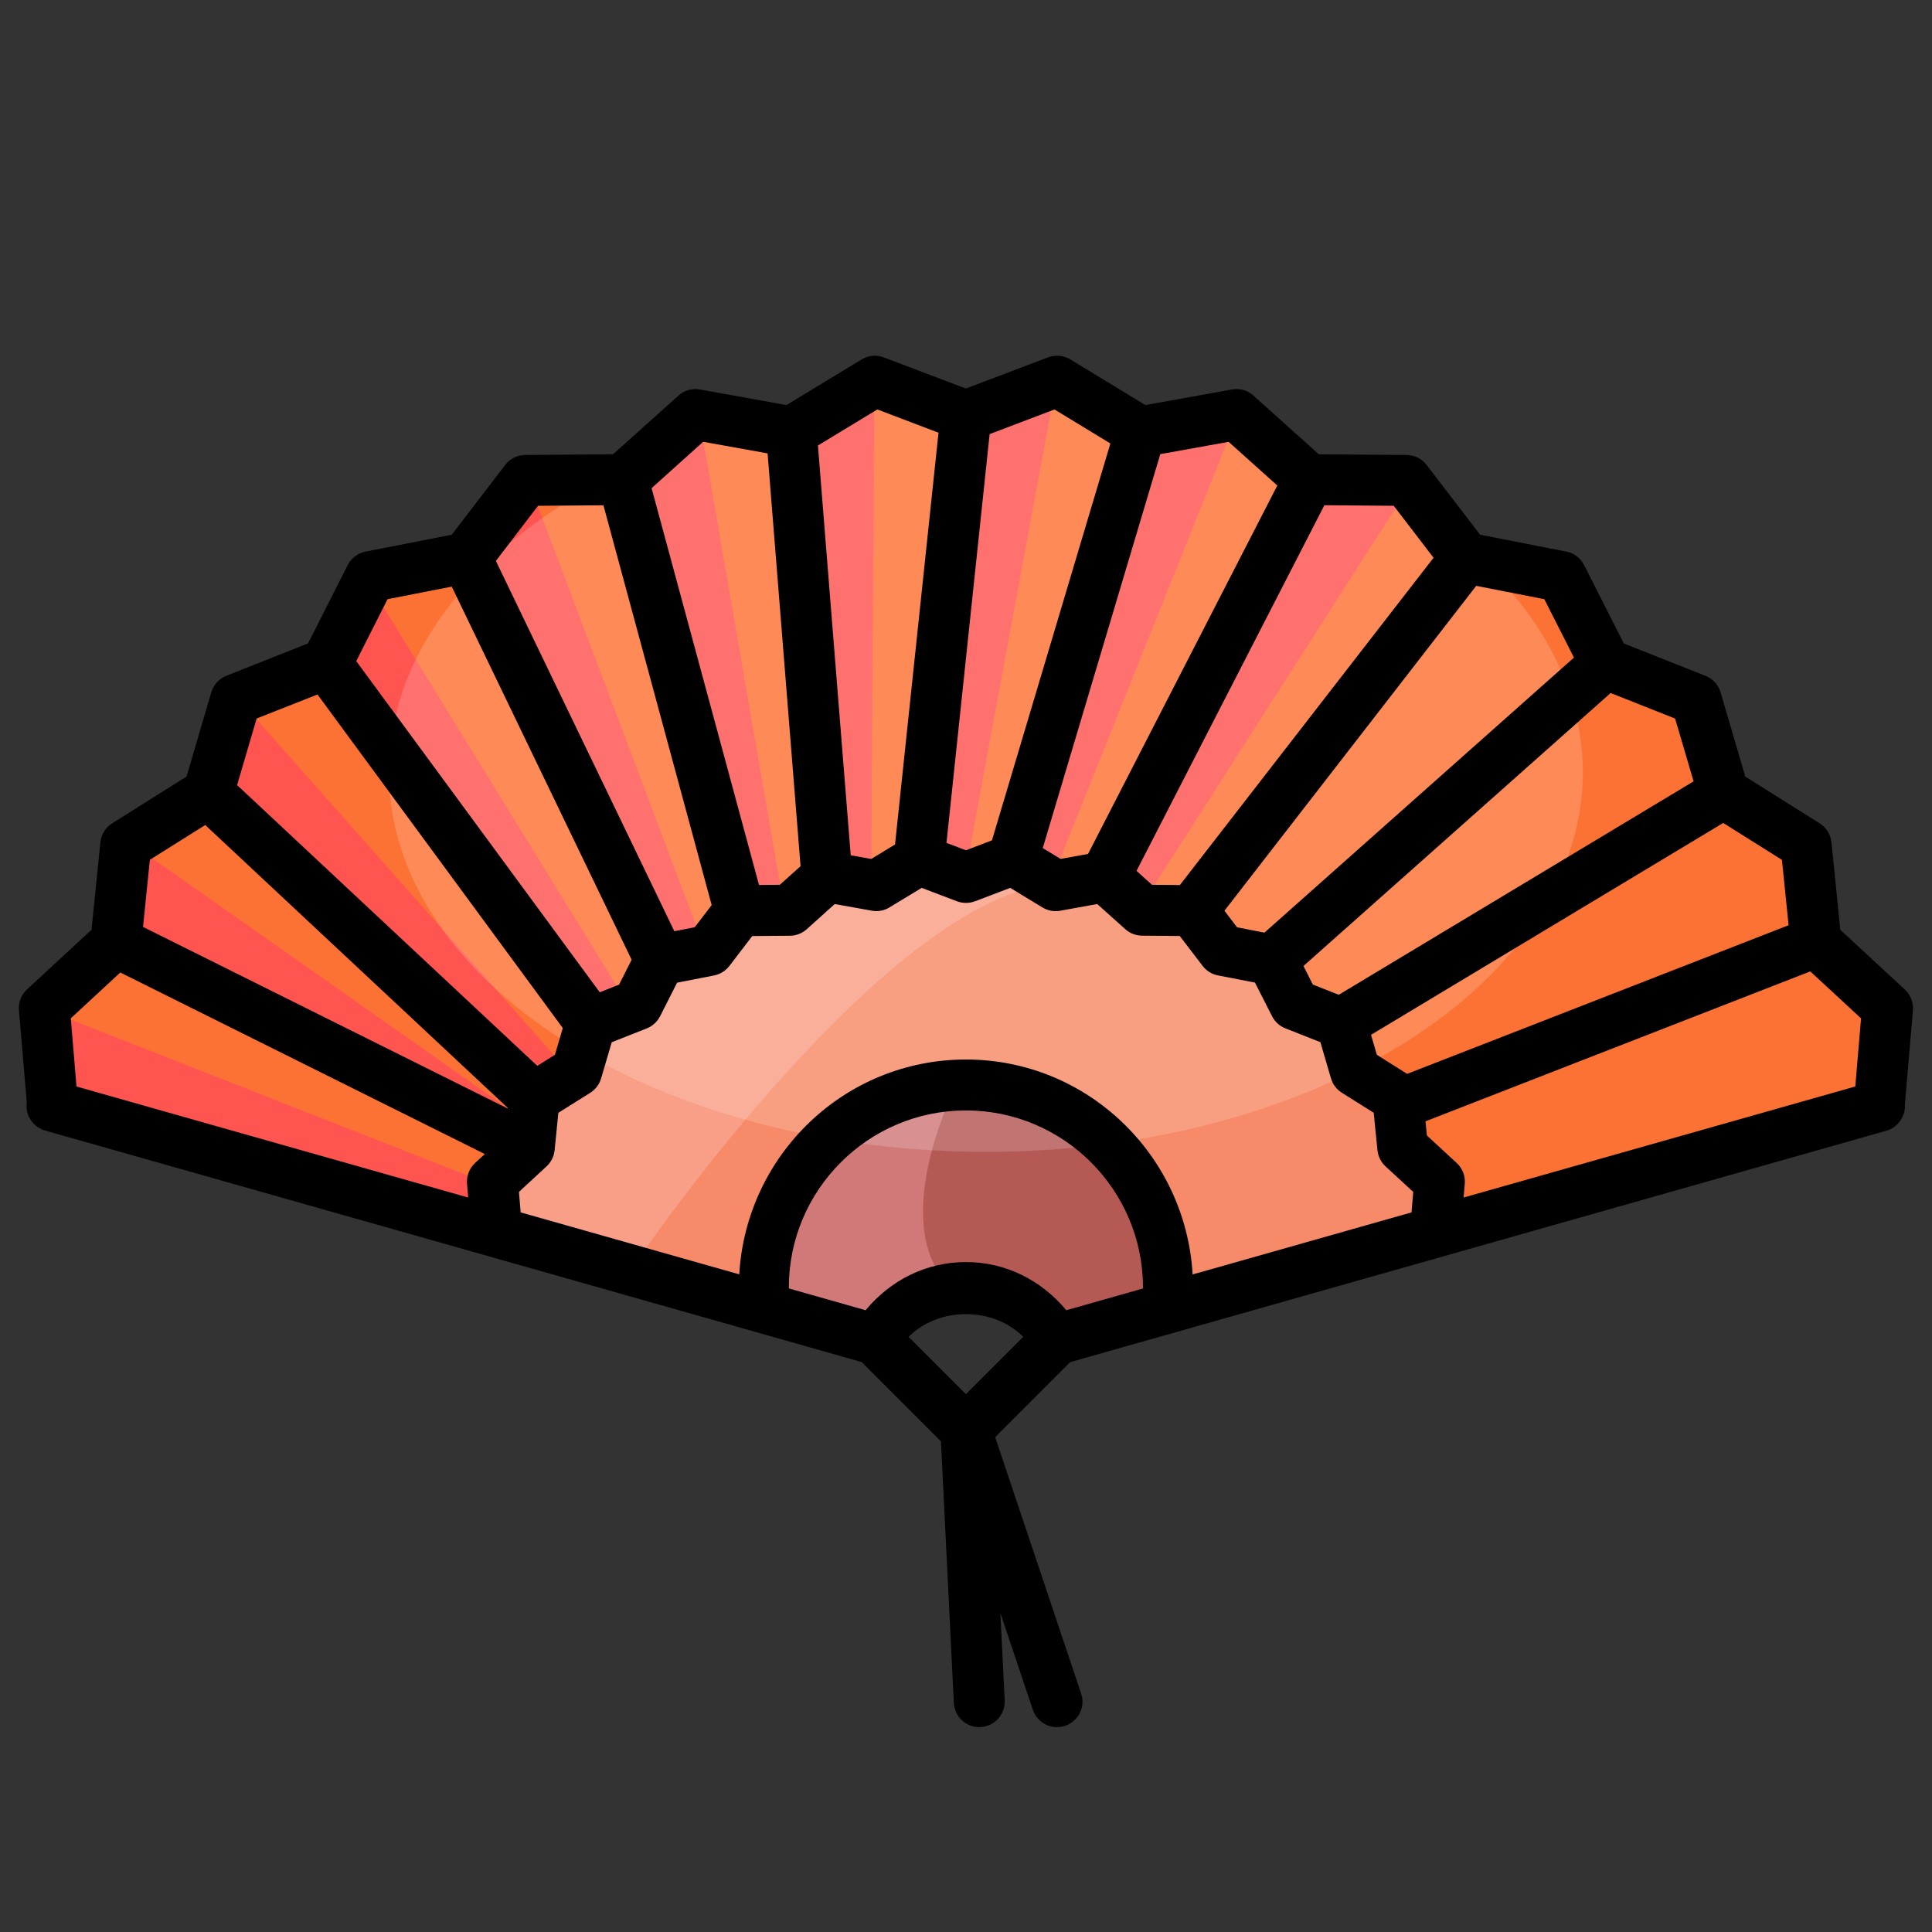 <?xml version="1.0" ?><svg id="Layer_1" style="enable-background:new 0 0 30 30;" version="1.1" viewBox="0 0 30 30" xml:space="preserve" xmlns="http://www.w3.org/2000/svg" xmlns:xlink="http://www.w3.org/1999/xlink"><rect x="0" y="0" width="30" height="30" fill="#333333" stroke="none"/><style type="text/css">
	.st0{fill:#2CC0FE;}
	.st1{opacity:0.33;fill:#B5E7FE;}
	.st2{fill:#FF5450;}
	.st3{fill:#FC7235;}
	.st4{fill:#B55955;}
	.st5{fill:#F78A68;}
	.st6{fill:#F99F87;}
	.st7{fill:#D17979;}
	.st8{opacity:0.17;fill:#FFFFFF;}
</style><path d="M447.894,207.354"/><path class="st0" d="M456.389,198.592c0,0-1.19-1.19-4.212,0c0,0-5.861-5.448-11.538,1.282c0,0-8.012-0.183-7.6,7.417  c0,0-9.478,5.54,0.504,10.027c0,0,4.395,6.685,10.256,1.557c0,0,7.509,5.586,10.256-0.824c0,0,6.227,7.326,9.981,0.275  c0,0,6.685,6.501,11.629-0.641c0,0,12.091,4.53,11.355-9.731c0,0-2.198-4.005-5.036-3.73c0,0-1.74-9.615-8.791-7.142  c0,0-8.516-4.212-12.362,1.19C460.83,198.272,457.382,198.106,456.389,198.592z"/><path class="st1" d="M462.395,200.646c0,0,4.891-6.325,9.298,0c0,0,6.838-2.806,8.459,4.196c0.101,0.435,0,1.786,0,1.786  s3.022-0.069,4.739,2.335c0,0,1.648,8.104-8.104,7.211c0,0,0.036-0.57-2.974,2.383l1.852-0.873c0,0,7.917,3.022,11.387-4.327  c0,0,1.959-6.387-4.359-9.134c0,0-2.083-9.546-10.382-7.005c0,0-6.444-4.876-11.046,0.893c0,0-2.678,1.292,0.824,2.535"/><path class="st1" d="M454.02,201.805c0,0-5.002-7.52-9.409-0.939c0,0-6.726-1.981-8.348,5.305c-0.101,0.453,0,1.858,0,1.858  s-3.421-0.391-4.229,2.533c-0.807,2.918-0.129,6.035,9.658,6.478c0.88,0.04,5.185,0.973,0.911,3.402c0,0-0.538-0.348-0.739-0.414  c-3.054-1.017-7.005-0.927-11.69-5.391c0,0-0.932-5.626,3.62-7.978c0,0-0.137-7.337,10.31-8.421c0,0,0.61-4.583,13.693,0.98  c0,0,0.031,1.293-3.471,2.586"/><ellipse class="st1" cx="468.287" cy="202.789" rx="11.538" ry="6.288"/><path class="st1" d="M453.524,203.267c-2.015,1.899-4.165,5.453-9.304,5.453s-9.304-2.441-9.304-5.453  c0-1.815,2.792-2.729,5.723-4.033c1.934-0.86,3.635-2.503,5.677-2.503C451.455,196.73,456.079,200.859,453.524,203.267z"/><path d="M486.513,206.083c-0.927-1.055-1.867-1.767-2.96-2.242c-0.2-0.086-0.401-0.162-0.607-0.229  c-0.564-2.941-1.856-5.064-3.85-6.311c-1.912-1.199-3.968-1.531-6.076-0.942c-0.725-0.672-1.567-1.218-2.462-1.595  c-2.402-1.011-5.142-0.754-7.522,0.696c-0.266,0.163-0.522,0.34-0.723,0.502c-0.76,0.533-1.406,1.203-1.893,1.959  c-0.547-0.068-1.1-0.083-1.685-0.047c-0.356,0.022-0.711,0.091-1.069,0.183c-1.679-0.891-3.461-1.122-5.28-0.618  c-0.694-0.638-1.496-1.158-2.346-1.515c-2.303-0.969-4.936-0.725-7.224,0.669c-0.255,0.155-0.499,0.325-0.693,0.48  c-0.724,0.508-1.339,1.145-1.805,1.864c-0.52-0.064-1.039-0.077-1.594-0.043c-1.002,0.061-1.988,0.403-3.103,1.074  c-1.453,0.876-2.538,2.413-3.138,4.448c-0.205,0.696-0.296,1.459-0.27,2.242c-1.261,0.403-2.368,1.195-3.112,2.244  c-1.852,2.614-1.579,6.073,0.635,8.046c1.068,0.952,2.462,1.451,3.98,1.372c0.954,1.484,2.315,2.565,3.803,3.004  c1.287,0.378,2.42,0.45,3.469,0.221c1.19-0.261,2.226-0.786,3.152-1.599c1.374,1.15,3.248,1.805,5.119,1.805  c0.403,0,0.806-0.03,1.204-0.093c1.572-0.247,3.051-0.961,4.279-2.065c0.812,0.786,1.741,1.383,2.74,1.676  c1.34,0.395,2.522,0.471,3.61,0.231c1.251-0.273,2.339-0.827,3.307-1.687c1.434,1.212,3.397,1.902,5.359,1.902  c0.421,0,0.839-0.031,1.253-0.097c1.919-0.3,3.696-1.269,5.069-2.754c2.938,1.219,6.466,0.786,8.812-1.141  c1.803-1.479,2.994-3.512,3.271-5.579C488.472,209.838,487.871,207.63,486.513,206.083z M450.19,219.922  c-1.926,0.297-4-0.348-5.421-1.802c-0.171-0.181-0.476-0.215-0.724-0.206c-0.249,0.005-0.548,0.187-0.711,0.376  c-0.798,0.818-1.663,1.306-2.721,1.539c-0.752,0.163-1.602,0.1-2.597-0.191c-1.208-0.356-2.323-1.327-3.057-2.666  c-0.176-0.321-0.525-0.509-0.895-0.447c-1.183,0.17-2.334-0.153-3.157-0.889c-1.76-1.569-1.504-4.116-0.371-5.716  c0.631-0.89,1.642-1.518,2.774-1.727c0.46-0.085,0.774-0.516,0.713-0.98c-0.106-0.811-0.056-1.605,0.149-2.3  c0.329-1.119,1.007-2.625,2.359-3.438c0.863-0.52,1.595-0.782,2.303-0.825c0.621-0.035,1.189-0.003,1.775,0.113  c0.39,0.078,0.775-0.114,0.953-0.464c0.355-0.695,0.898-1.313,1.611-1.815c0.179-0.141,0.365-0.27,0.559-0.388  c1.801-1.097,3.853-1.298,5.628-0.55c0.795,0.335,1.539,0.852,2.15,1.497c0.239,0.252,0.7,0.305,1.024,0.188  c0.956-0.34,1.914-0.369,2.865-0.152c-1.453,0.923-2.548,2.484-3.157,4.548c-0.216,0.734-0.31,1.54-0.28,2.364  c-1.324,0.416-2.487,1.245-3.265,2.344c-1.926,2.717-1.643,6.314,0.659,8.366c1.116,0.995,2.61,1.491,4.158,1.424  c0.03,0.048,0.069,0.086,0.1,0.133c-0.009,0.008-0.021,0.01-0.03,0.018C452.604,219.157,451.431,219.727,450.19,219.922z   M486.42,211.911c-0.219,1.631-1.183,3.255-2.644,4.454c-1.987,1.628-5.084,1.896-7.527,0.642c-0.365-0.189-0.826-0.096-1.088,0.233  c-1.15,1.437-2.721,2.375-4.421,2.642c-2.045,0.313-4.217-0.367-5.713-1.899c-0.157-0.167-0.429-0.204-0.665-0.204  c-0.021,0-0.043,0-0.062,0.001c-0.251,0.006-0.552,0.191-0.715,0.381c-0.843,0.864-1.756,1.379-2.869,1.623  c-0.792,0.174-1.689,0.108-2.737-0.201c-1.275-0.374-2.451-1.398-3.225-2.809c-0.175-0.321-0.524-0.499-0.895-0.447  c-1.257,0.175-2.468-0.164-3.336-0.938c-1.86-1.659-1.591-4.349-0.394-6.038c0.665-0.939,1.733-1.604,2.928-1.823  c0.46-0.085,0.775-0.516,0.713-0.981c-0.114-0.853-0.059-1.691,0.157-2.422c0.347-1.178,1.06-2.763,2.487-3.624  c0.906-0.546,1.677-0.822,2.428-0.868c0.654-0.044,1.251-0.003,1.867,0.118c0.401,0.077,0.775-0.114,0.953-0.463  c0.376-0.734,0.949-1.386,1.7-1.914c0.187-0.148,0.382-0.284,0.588-0.409c1.897-1.155,4.056-1.367,5.926-0.578  c0.841,0.354,1.625,0.898,2.262,1.575c0.238,0.251,0.702,0.3,1.03,0.188c1.661-0.588,3.385-0.367,4.996,0.643  c1.663,1.043,2.721,2.946,3.142,5.654c0.056,0.354,0.32,0.64,0.67,0.721c0.298,0.07,0.592,0.164,0.878,0.288  c0.856,0.372,1.577,0.924,2.337,1.79C486.214,208.408,486.663,210.109,486.42,211.911z"/><polygon class="st2" points="29.048,15.777 22.064,18.084 21.9,17.116 28.347,14.686 "/><polygon class="st2" points="27.961,13.197 21.542,16.787 21.197,15.867 27.066,12.258 "/><polygon class="st2" points="26.267,11.06 20.556,15.693 20.058,14.846 25.225,10.287 "/><polygon class="st2" points="24.068,9.139 18.985,14.686 18.815,13.62 22.832,8.583 "/><g><polygon class="st3" points="22.373,19.053 29.295,17.034 29.295,15.685 27.873,14.274 28.018,13.491 26.514,12.172 26.37,10.772    24.783,10.36 24.248,8.959 22.476,8.691 21.817,7.455 20.293,7.455 19.283,6.26 17.8,6.569 16.07,5.951 15.349,6.322 13.557,5.951    12.3,6.817 10.714,6.281 9.684,7.517 7.954,7.538 6.924,8.897 5.688,8.856 4.72,10.421 3.504,10.875 3.319,12.255 1.877,13.161    1.877,14.644 0.62,15.777 0.888,17.199 7.253,18.888 7.871,18.29 8.881,16.498 10.817,14.727 13.351,13.614 16.585,13.717    18.274,14.006 20.602,15.901 21.858,17.549  "/><polygon class="st2" points="21.827,7.641 17.826,13.898 17.007,13.481 20.329,7.316  "/><polygon class="st2" points="19.17,6.575 16.235,13.898 15.678,12.847 17.872,6.683  "/><polygon class="st2" points="16.42,5.833 14.958,13.728 14.103,13.202 14.958,6.667  "/><polygon class="st2" points="13.577,6.096 13.529,13.337 12.573,13.65 12.233,7.007  "/><polygon class="st2" points="9.761,7.548 11.584,14.129 12.141,13.898 10.874,6.575  "/><polygon class="st2" points="8.309,7.749 10.951,14.747 10.163,14.747 7.15,8.614  "/><polygon class="st2" points="5.729,9.062 9.761,15.613 8.927,15.685 5.204,10.236  "/><polygon class="st2" points="3.798,10.962 8.85,16.663 8.232,16.926 3.226,12.26  "/><polygon class="st2" points="2.098,13.141 8.031,17.312 5.574,16.339 1.959,14.624  "/><polygon class="st2" points="0.722,15.685 7.614,18.393 7.32,19.053 0.722,17.173  "/><path class="st4" d="M17.007,20.659l1.04-0.494c0,0-0.133-4.474-3.945-3.378c-0.99,0.285-3.512,2.101-1.411,3.873h0.886l1.38-0.453   C14.958,20.206,16.296,20.083,17.007,20.659z"/><path class="st5" d="M8.031,19.197l3.507,0.927c0,0,0.834-3.554,3.461-3.337c0,0,3.152,0.247,3.214,3.337l4.161-1.071V18.45   l-0.932-0.768l0.139-0.556l-0.618-0.513l-0.155-0.443l-0.749-0.712l-1.243-0.936l-1.174-0.624l-1.437-0.247h-0.742l-1.081-0.17   l-1.947,0.417l-2.101,1.066c0,0-3.977,4.588-2.534,4.233C8.386,19.053,8.031,19.197,8.031,19.197z"/><path class="st6" d="M9.972,19.465c0,0,4.47-6.511,7.035-5.676c0,0-3.924-1.787-7.957,2.382l-1.565,2.882L9.972,19.465z"/><path class="st7" d="M14.813,16.926c0,0-1.081,2.178,0,3.105l-2.58,0.628C12.233,20.659,11.075,16.972,14.813,16.926z"/><ellipse class="st8" cx="15.308" cy="11.991" rx="9.27" ry="5.895"/><path d="M29.577,15.364l-1.001-0.926l-0.137-1.358c-0.013-0.121-0.08-0.23-0.183-0.295l-1.155-0.726l-0.384-1.309   c-0.035-0.117-0.121-0.211-0.234-0.256l-1.268-0.502l-0.617-1.217c-0.055-0.109-0.156-0.186-0.276-0.21l-1.339-0.262L22.153,7.22   c-0.074-0.097-0.188-0.154-0.311-0.155l-1.364-0.011l-1.014-0.911c-0.092-0.082-0.211-0.118-0.335-0.095L17.785,6.29L16.62,5.581   c-0.103-0.063-0.231-0.075-0.346-0.032l-1.276,0.484L13.724,5.55c-0.114-0.044-0.241-0.032-0.346,0.032L12.212,6.29l-1.343-0.242   c-0.12-0.023-0.244,0.013-0.334,0.095L9.519,7.054L8.155,7.065C8.033,7.066,7.918,7.123,7.844,7.22L7.015,8.303L5.676,8.565   c-0.12,0.024-0.222,0.101-0.277,0.21L4.783,9.991l-1.268,0.502c-0.113,0.045-0.199,0.14-0.234,0.256l-0.384,1.309l-1.155,0.726   c-0.103,0.065-0.171,0.174-0.183,0.295l-0.138,1.358L0.42,15.363c-0.09,0.083-0.136,0.202-0.126,0.324l0.122,1.431   c-0.009,0.062-0.003,0.125,0.017,0.185c0.042,0.122,0.142,0.216,0.267,0.252l8.474,2.402l4.206,1.193l1.231,1.231l0.2,4.061   c0.01,0.211,0.185,0.377,0.394,0.377c0.007,0,0.014-0.001,0.02-0.001c0.218-0.011,0.386-0.196,0.376-0.414l-0.067-1.356   l0.504,1.501c0.055,0.166,0.21,0.27,0.375,0.27c0.042,0,0.084-0.007,0.126-0.021c0.208-0.07,0.319-0.294,0.249-0.5l-1.335-3.982   l1.165-1.165l0.889-0.252l11.791-3.343c0.124-0.035,0.218-0.135,0.261-0.256c0.017-0.048,0.023-0.098,0.02-0.149l0.125-1.462   C29.713,15.566,29.667,15.446,29.577,15.364z M27.773,14.367l-5.923,2.308l-0.47-0.296l-0.091-0.31l5.469-3.29l0.912,0.573   L27.773,14.367z M16.557,20.345c-0.386-0.466-0.942-0.748-1.558-0.748c-0.616,0-1.172,0.282-1.558,0.748l-1.191-0.338   c0-0.005-0.001-0.01-0.001-0.014c0-1.516,1.234-2.75,2.75-2.75c1.516,0,2.749,1.234,2.749,2.75c0,0.005-0.001,0.01-0.001,0.015   l-1.136,0.322l0,0L16.557,20.345z M18.519,19.789c-0.108-1.856-1.638-3.337-3.52-3.337c-1.883,0-3.412,1.48-3.52,3.336   l-3.394-0.962l-0.027-0.318l0.429-0.397c0.071-0.066,0.115-0.154,0.125-0.251L8.67,17.28l0.495-0.311   c0.082-0.052,0.142-0.131,0.169-0.224l0.165-0.561l0.544-0.215c0.09-0.036,0.163-0.103,0.207-0.189l0.264-0.521l0.574-0.112   c0.095-0.019,0.179-0.071,0.238-0.148l0.355-0.464l0.585-0.005c0.096,0,0.189-0.037,0.261-0.101l0.435-0.391l0.575,0.103   c0.096,0.018,0.193,0,0.275-0.051l0.5-0.303l0.547,0.208c0.091,0.034,0.19,0.034,0.281,0l0.547-0.208l0.5,0.304   c0.083,0.05,0.181,0.069,0.276,0.051l0.575-0.104l0.435,0.39c0.072,0.065,0.165,0.101,0.262,0.101l0.584,0.005l0.355,0.464   c0.058,0.077,0.143,0.13,0.238,0.148l0.575,0.112l0.265,0.521c0.043,0.086,0.117,0.154,0.207,0.189l0.544,0.215l0.164,0.561   c0.027,0.093,0.087,0.172,0.169,0.224l0.495,0.311l0.058,0.582c0.011,0.097,0.055,0.185,0.126,0.251l0.43,0.396l-0.027,0.318   l-3.17,0.899L18.519,19.789z M26.298,12.133l-5.51,3.314l-0.402-0.159L20.24,15l4.77-4.239l1.001,0.397L26.298,12.133z    M24.44,10.211l-4.806,4.271l-0.425-0.083l-0.196-0.257l3.91-5.045l1.057,0.207L24.44,10.211z M22.26,8.661l-3.939,5.082   l-0.433-0.004l-0.24-0.216l2.917-5.678l1.077,0.009L22.26,8.661z M19.834,7.539l-2.939,5.721l-0.426,0.077l-0.277-0.168   l1.825-6.117l1.061-0.191L19.834,7.539z M16.374,6.358l0.868,0.528l-1.839,6.163l-0.404,0.154l-0.302-0.115l0.67-6.347   L16.374,6.358z M13.623,6.358l0.95,0.361l-0.675,6.394l-0.37,0.225l-0.318-0.057l-0.509-6.363L13.623,6.358z M10.919,6.86l1,0.18   l0.512,6.41l-0.322,0.289l-0.323,0.003L10.118,7.58L10.919,6.86z M8.355,7.854L9.37,7.846l1.681,6.208l-0.263,0.344l-0.317,0.062   L7.7,8.71L8.355,7.854z M6.018,9.304l0.997-0.195l2.793,5.794l-0.195,0.386l-0.3,0.119l-3.781-5.142L6.018,9.304z M4.93,10.784   l3.809,5.18l-0.122,0.415L8.343,16.55l-4.661-4.359l0.303-1.034L4.93,10.784z M3.187,12.811l4.696,4.391l-0.001,0.01l-5.661-2.819   l0.106-1.042L3.187,12.811z M1.099,15.813l0.769-0.712l5.66,2.819l-0.15,0.138c-0.09,0.083-0.136,0.203-0.126,0.324l0.018,0.213   l-6.082-1.724L1.099,15.813z M14.999,21.649l-0.89-0.89c0.465-0.471,1.314-0.471,1.78,0L14.999,21.649z M28.809,16.871   l-6.082,1.724l0.018-0.213c0.011-0.122-0.036-0.241-0.126-0.324l-0.462-0.426l-0.022-0.22l5.975-2.328l0.788,0.729L28.809,16.871z"/></g></svg>